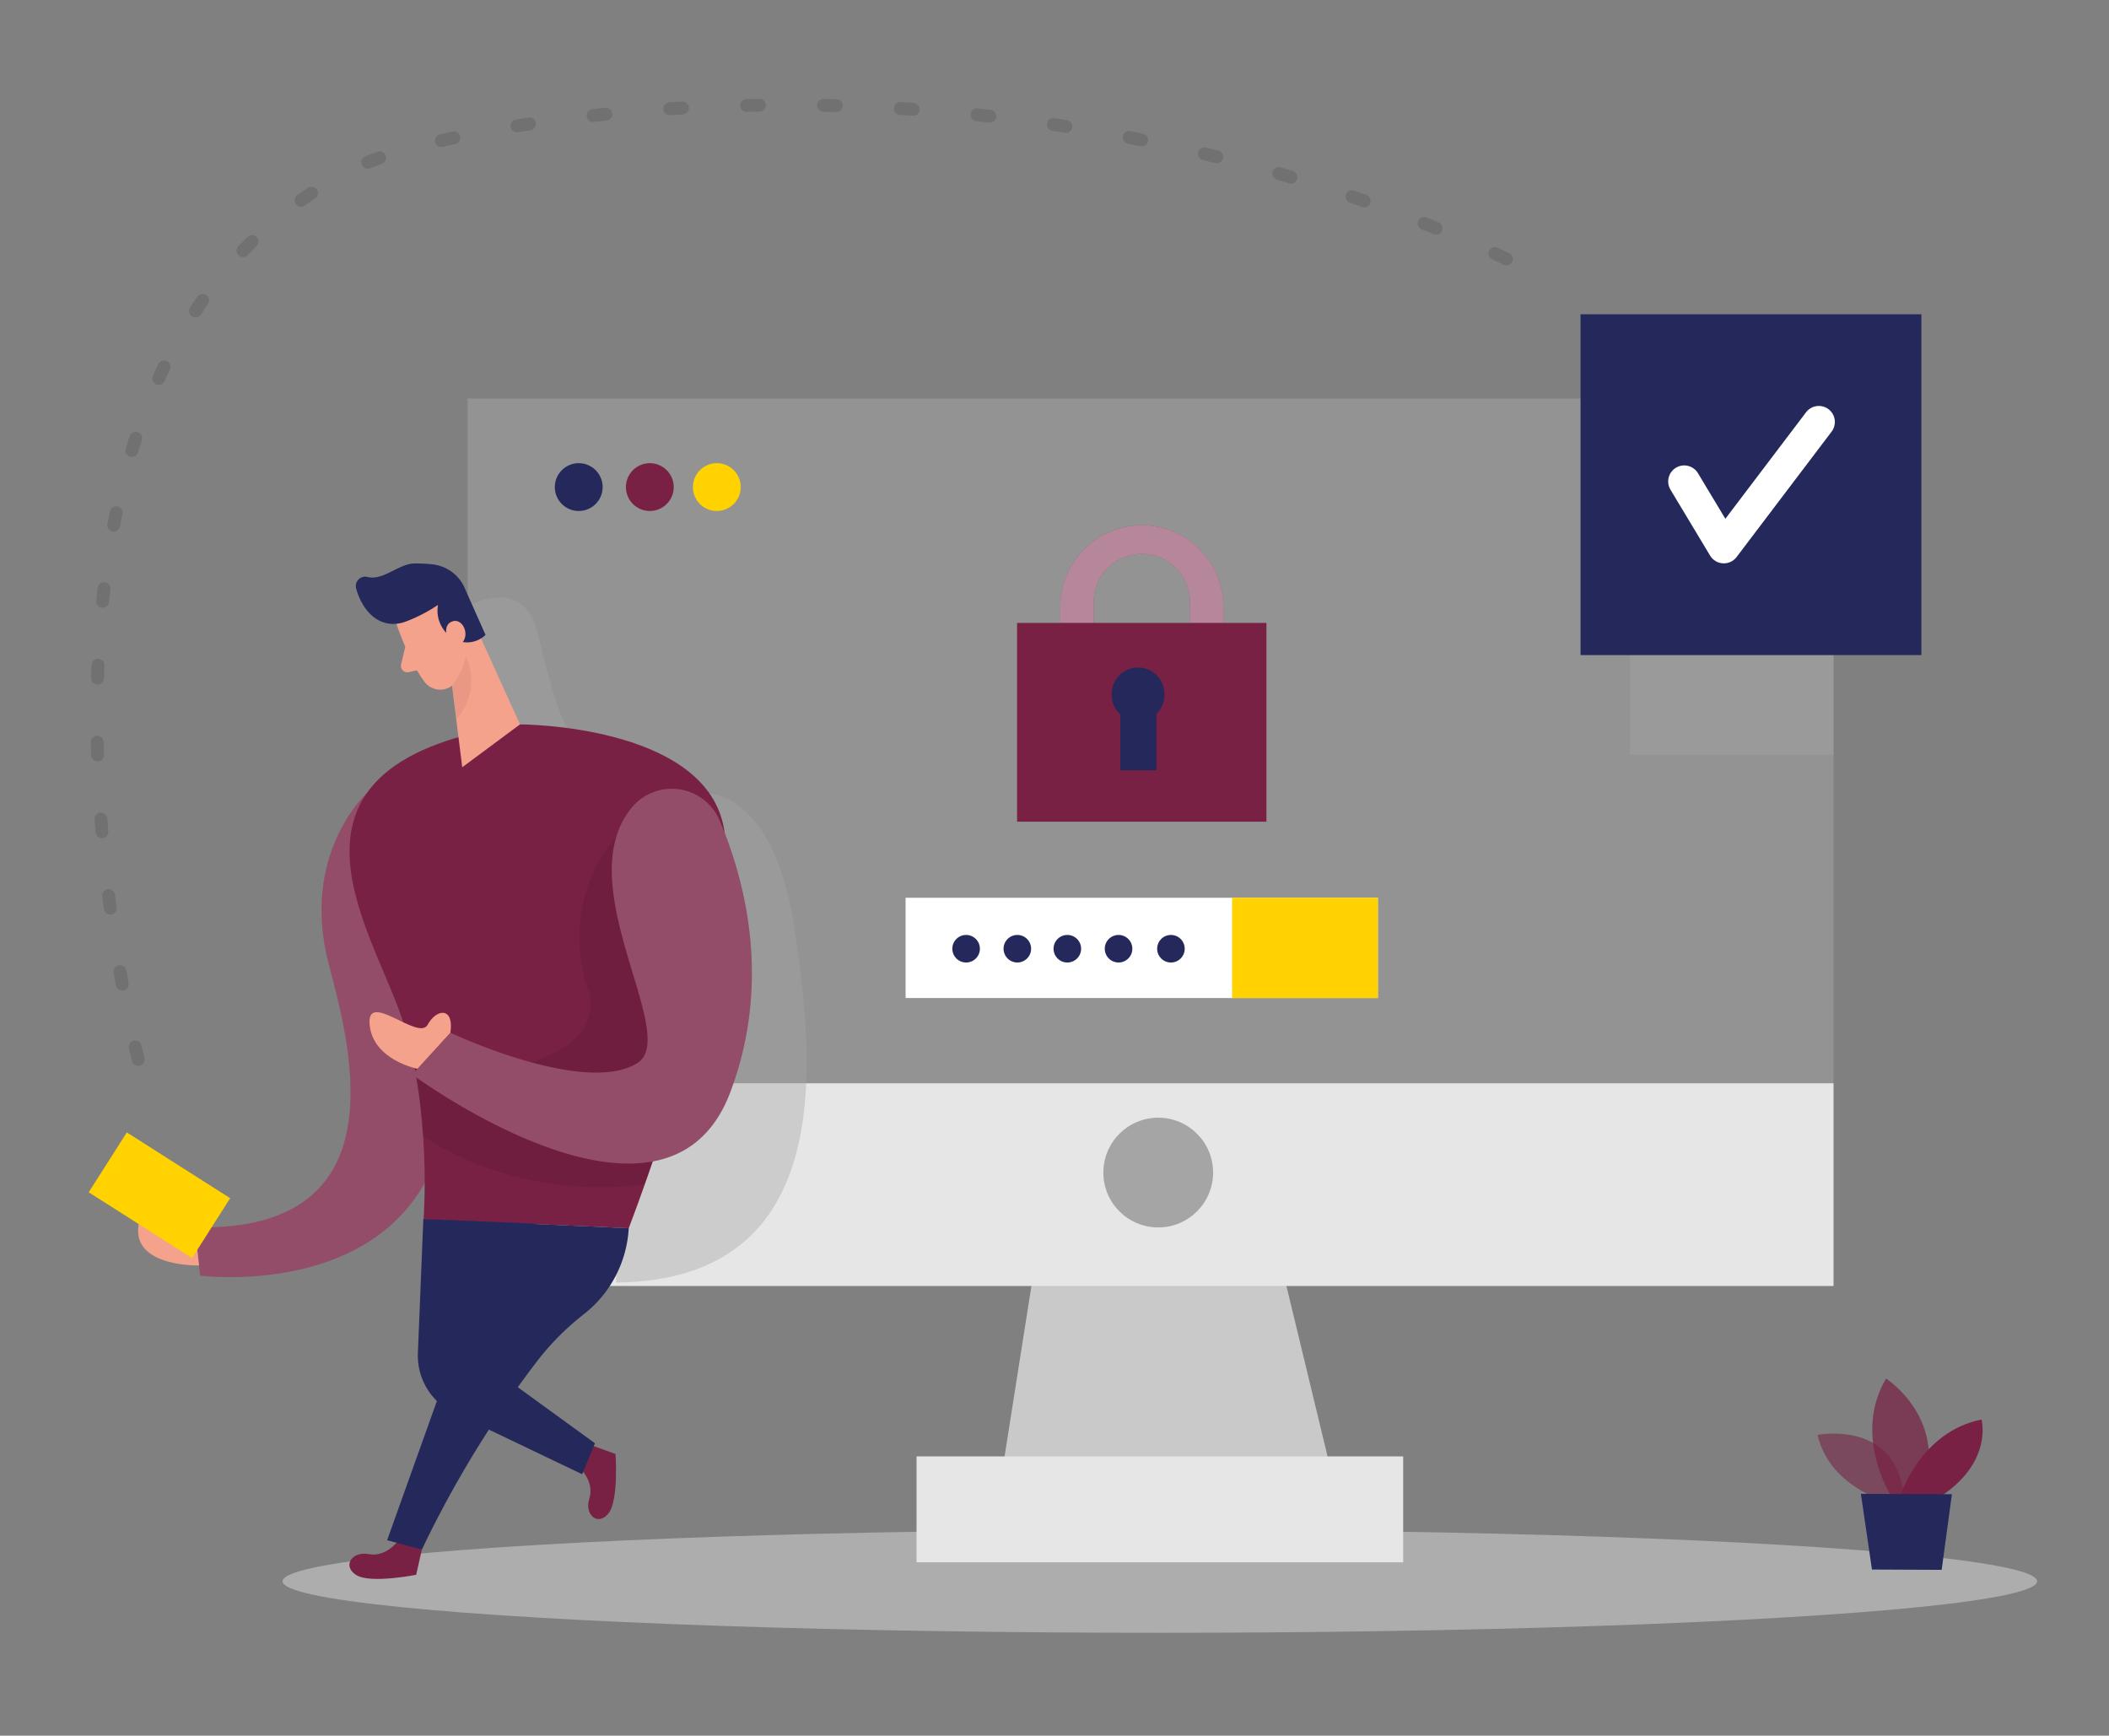 <?xml version="1.0" encoding="UTF-8" standalone="no"?>
<svg
   xmlns:dc="http://purl.org/dc/elements/1.1/"
   xmlns:cc="http://creativecommons.org/ns#"
   xmlns:rdf="http://www.w3.org/1999/02/22-rdf-syntax-ns#"
   xmlns:svg="http://www.w3.org/2000/svg"
   xmlns="http://www.w3.org/2000/svg"
   xmlns:sodipodi="http://sodipodi.sourceforge.net/DTD/sodipodi-0.dtd"
   xmlns:inkscape="http://www.inkscape.org/namespaces/inkscape"
   inkscape:version="1.0 (4035a4fb49, 2020-05-01)"
   height="270.774"
   width="328.994"
   sodipodi:docname="authentication_two_color.svg"
   version="1.1"
   viewBox="0 0 328.994 270.774"
   data-name="Layer 1"
   id="Layer_1">
  <rect x="0" y="0" width="328.994" height="270.774" fill="#808080" stroke="none"/>
  <defs
     id="defs1125" />
  <sodipodi:namedview
     inkscape:current-layer="Layer_1"
     inkscape:window-maximized="0"
     inkscape:window-y="10"
     inkscape:window-x="1930"
     inkscape:cy="167.66351"
     inkscape:cx="183.01924"
     inkscape:zoom="1.8243355"
     fit-margin-bottom="0"
     fit-margin-right="0"
     fit-margin-left="0"
     fit-margin-top="0"
     showgrid="false"
     id="namedview1123"
     inkscape:window-height="1037"
     inkscape:window-width="1900"
     inkscape:pageshadow="2"
     inkscape:pageopacity="0"
     guidetolerance="10"
     gridtolerance="10"
     objecttolerance="10"
     borderopacity="1"
     bordercolor="#666666"
     pagecolor="#ffffff" />
  <title
     id="title1022">#139_authentication_twocolour</title>
  <path
     id="path1024"
     fill="#782144"
     d="m 57.169,123.798 c 0,0 -10.28,9.37 -5.94,26.37 3,11.63 12.16,42.13 -20.84,41.31 l 0.84,7.52 c 0,0 33.07,4.33 38.33,-23.83 6,-31.83 -12.39,-51.37 -12.39,-51.37 z" />
  <path
     id="path1026"
     opacity="0.2"
     fill="#ffffff"
     d="m 57.169,123.798 c 0,0 -10.28,9.37 -5.94,26.37 3,11.63 12.16,42.13 -20.84,41.31 l 0.84,7.52 c 0,0 33.07,4.33 38.33,-23.83 6,-31.83 -12.39,-51.37 -12.39,-51.37 z" />
  <rect
     id="rect1028"
     opacity="0.27"
     fill="#c9c9c9"
     height="138.44"
     width="213.07"
     y="62.178"
     x="72.949" />
  <polygon
     transform="translate(-28.441,-7.392)"
     id="polygon1030"
     fill="#c9c9c9"
     points="237.71,243.61 225.3,192.2 191.83,192.2 183.73,243.61 " />
  <ellipse
     id="ellipse1032"
     opacity="0.45"
     fill="#e6e6e6"
     ry="8.04"
     rx="136.85"
     cy="246.688"
     cx="180.929" />
  <rect
     id="rect1034"
     fill="#e6e6e6"
     height="31.62"
     width="213.07"
     y="168.998"
     x="72.949" />
  <circle
     id="circle1036"
     fill="#a5a5a5"
     r="8.56"
     cy="182.928"
     cx="180.679" />
  <rect
     id="rect1038"
     fill="#e6e6e6"
     height="16.52"
     width="75.91"
     y="227.208"
     x="142.979" />
  <path
     id="path1040"
     opacity="0.4"
     fill="#a5a5a5"
     d="m 72.989,94.608 c 0,0 8.55,-5.11 10.89,4.13 2.34,9.24 4.1,19.48 12.23,21.89 8.13,2.41 -20.39,-7.65 -20.39,-7.65 z" />
  <circle
     id="circle1042"
     fill="#24285b"
     r="3.73"
     cy="75.988"
     cx="90.279" />
  <circle
     id="circle1044"
     fill="#782144"
     r="3.73"
     cy="75.988"
     cx="101.369" />
  <circle
     id="circle1046"
     fill="#ffd200"
     r="3.73"
     cy="75.988"
     cx="111.819" />
  <path
     id="path1048"
     fill="#782144"
     d="m 62.189,240.288 c 0,0 -1.89,2.68 -4.64,2.17 -2.75,-0.51 -4.17,1.93 -1.94,3.28 2.23,1.35 9.31,-0.06 9.31,-0.06 l 0.89,-3.93 z" />
  <path
     id="path1050"
     opacity="0.4"
     fill="#a5a5a5"
     d="m 110.679,123.798 c 0,0 10.06,0.05 13.21,20.78 3.15,20.73 6.92,55.15 -27.78,55.51 v 0 -24.63 z" />
  <path
     id="path1052"
     fill="#782144"
     d="m 81.119,113.008 c 0,0 28.38,0 31.72,15.75 3.34,15.75 -14.76,62.85 -14.76,62.85 l -32,-1.38 c 0,0 1.34,-17.52 -3.49,-31.69 -4.83,-14.17 -22.84,-39.63 18.53,-45.53 z" />
  <path
     id="path1054"
     opacity="0.08"
     d="m 96.109,130.658 c 0,0 -9,9.07 -4.46,23.44 4.54,14.37 -26.73,14 -26.73,14 a 91,91 0 0 1 1,9.07 c 0,0 13.64,10.25 34.64,7.62 l 1.26,-3.6 5.39,-13.24 z" />
  <path
     id="path1056"
     fill="#f4a28c"
     d="m 61.839,97.308 c 0,0 1.89,5.78 4.4,9.08 a 3.05,3.05 0 0 0 4.29,0.57 6.72,6.72 0 0 0 2.86,-6.73 l -0.4,-5.59 a 5.45,5.45 0 0 0 -4.49,-4.42 c -4.12,-0.93 -7.94,3.63 -6.66,7.09 z" />
  <polygon
     transform="translate(-28.441,-7.392)"
     id="polygon1058"
     fill="#f4a28c"
     points="100.55,127.09 98.75,112.73 102.64,105.14 109.56,120.4 " />
  <path
     id="path1060"
     fill="#24285b"
     d="m 63.329,96.958 a 24.65,24.65 0 0 0 5,-2.59 5.05,5.05 0 0 0 2.18,5.11 4.12,4.12 0 0 0 5.23,-0.43 l -3.18,-7.14 a 6.18,6.18 0 0 0 -5,-3.85 21.33,21.33 0 0 0 -2.9,-0.15 c -2.42,0 -4.86,2.71 -7.31,2.11 a 1.46,1.46 0 0 0 -1.79,1.79 c 0.61,2.32 2.46,5.59 5.92,5.53 a 5.87,5.87 0 0 0 1.85,-0.38 z" />
  <path
     id="path1062"
     fill="#f4a28c"
     d="m 69.819,99.608 c 0,0 -0.87,-2.17 0.81,-2.69 1.68,-0.52 3,2.61 0.9,3.83 z" />
  <path
     id="path1064"
     fill="#f4a28c"
     d="m 63.219,100.888 -0.66,2.82 a 1,1 0 0 0 1.15,1.16 l 2.31,-0.5 z" />
  <path
     id="path1066"
     opacity="0.31"
     fill="#ce8172"
     d="m 70.559,106.958 c 0,0 2.06,-2.83 2.07,-4.66 a 8.94,8.94 0 0 1 -1.43,9.89 z" />
  <path
     id="path1068"
     fill="#782144"
     d="m 98.719,125.798 a 8.1,8.1 0 0 1 13.54,2.21 c 3.83,9 8.22,25 1.66,42.38 -10,26.57 -49.62,-2.76 -49.62,-2.76 l 6,-6.5 c 0,0 20.84,9.85 29.11,4.73 6.86,-4.25 -10.98,-28.11 -0.69,-40.06 z" />
  <path
     id="path1070"
     opacity="0.2"
     fill="#ffffff"
     d="m 98.719,125.798 a 8.1,8.1 0 0 1 13.54,2.21 c 3.83,9 8.22,25 1.66,42.38 -10,26.57 -49.62,-2.76 -49.62,-2.76 l 6,-6.5 c 0,0 20.84,9.85 29.11,4.73 6.86,-4.25 -10.98,-28.11 -0.69,-40.06 z" />
  <path
     id="path1072"
     fill="#f4a28c"
     d="m 65.119,166.738 c 0,0 -6.94,-1.36 -7.46,-6.87 -0.52,-5.51 7.61,2.62 9.05,0 1.44,-2.62 4.18,-2.72 3.54,1.26 z" />
  <path
     id="path1074"
     fill="#782144"
     d="m 90.339,228.888 c 0,0 2.44,2.19 1.6,4.86 -0.84,2.67 1.41,4.38 3,2.33 1.59,-2.05 1.08,-9.25 1.08,-9.25 l -3.79,-1.36 z" />
  <path
     id="path1076"
     fill="#24285b"
     d="m 65.809,241.748 -5.42,-1.46 15.33,-42.88 -6.16,-7.07 28.52,1.27 a 18.31,18.31 0 0 1 -6.87,13.31 41.73,41.73 0 0 0 -7.13,7.05 166,166 0 0 0 -18.27,29.78 z" />
  <path
     id="path1078"
     fill="#24285b"
     d="m 66.039,190.178 -0.85,20.9 a 9.88,9.88 0 0 0 5.62,9.34 l 20,9.57 2,-4.83 -11.62,-8.44 a 8.73,8.73 0 0 1 -3.15,-9.83 l 5.31,-16 z" />
  <path
     id="path1080"
     fill="#782144"
     d="m 190.819,106.478 h -5.2 V 94.308 a 7.51,7.51 0 1 0 -15,0 v 12.17 h -5.21 V 94.308 a 12.72,12.72 0 0 1 25.43,0 z" />
  <path
     id="path1082"
     opacity="0.46"
     fill="#ffffff"
     d="m 190.819,106.478 h -5.2 V 94.308 a 7.51,7.51 0 1 0 -15,0 v 12.17 h -5.21 V 94.308 a 12.72,12.72 0 0 1 25.43,0 z" />
  <rect
     id="rect1084"
     fill="#782144"
     height="31.01"
     width="38.9"
     y="97.178"
     x="158.659" />
  <path
     id="path1086"
     fill="#24285b"
     d="m 181.639,108.448 a 4.11,4.11 0 1 0 -8.21,0 4,4 0 0 0 1.33,3 v 8.72 h 5.64 v -8.78 a 4.13,4.13 0 0 0 1.24,-2.94 z" />
  <rect
     id="rect1088"
     fill="#ffffff"
     height="15.64"
     width="73.67"
     y="140.058"
     x="141.269" />
  <rect
     id="rect1090"
     fill="#ffd200"
     height="15.64"
     width="22.74"
     y="140.058"
     x="192.199" />
  <circle
     id="circle1092"
     fill="#24285b"
     r="2.15"
     cy="148.008"
     cx="150.709" />
  <circle
     id="circle1094"
     fill="#24285b"
     r="2.15"
     cy="148.008"
     cx="158.699" />
  <circle
     id="circle1096"
     fill="#24285b"
     r="2.15"
     cy="148.008"
     cx="166.499" />
  <circle
     id="circle1098"
     fill="#24285b"
     r="2.15"
     cy="148.008"
     cx="174.489" />
  <circle
     id="circle1100"
     fill="#24285b"
     r="2.15"
     cy="148.008"
     cx="182.659" />
  <path
     id="path1102"
     fill="#f4a28c"
     d="m 31.049,197.418 c 0,0 -10,0.28 -9.49,-5.86 0.51,-6.14 8.83,-0.08 8.83,-0.08 z" />
  <rect
     id="rect1104"
     fill="#ffd200"
     transform="rotate(-57.52)"
     height="19.11"
     width="11.07"
     y="111.558"
     x="-149.476" />
  <rect
     id="rect1106"
     opacity="0.4"
     fill="#a5a5a5"
     height="17.16"
     width="31.74"
     y="100.598"
     x="254.289" />
  <path
     id="path1108"
     opacity="0.12"
     stroke-dasharray="2, 10"
     stroke-width="2"
     stroke-linejoin="round"
     stroke-linecap="round"
     stroke="#000000"
     fill="none"
     d="m 21.559,165.278 c 0,0 -28.36,-108.19 34,-139.17 14.08,-7 103.19,-25 187.38,18.17" />
  <path
     id="path1110"
     opacity="0.58"
     fill="#782144"
     d="m 293.889,234.118 c 0,0 -8.51,-2.33 -10.36,-10.26 0,0 13.19,-2.66 13.56,11 z" />
  <path
     id="path1112"
     opacity="0.73"
     fill="#782144"
     d="m 294.939,233.268 c 0,0 -5.95,-9.4 -0.72,-18.2 0,0 10,6.37 5.58,18.22 z" />
  <path
     id="path1114"
     fill="#782144"
     d="m 296.469,233.278 c 0,0 3.14,-9.93 12.64,-11.82 0,0 1.79,6.45 -6.15,11.84 z" />
  <polygon
     transform="translate(-28.441,-7.392)"
     id="polygon1116"
     fill="#24285b"
     points="331.33,252.3 332.93,240.5 318.73,240.44 320.46,252.25 " />
  <rect
     id="rect1118"
     fill="#24285b"
     height="53.17"
     width="53.17"
     y="49.028"
     x="246.559" />
  <polyline
     transform="translate(-28.441,-7.392)"
     id="polyline1120"
     stroke-width="5"
     stroke-linejoin="round"
     stroke-linecap="round"
     stroke="#ffffff"
     fill="none"
     points="291.17 82.5 297.35 92.78 312.17 73.22" />
</svg>
